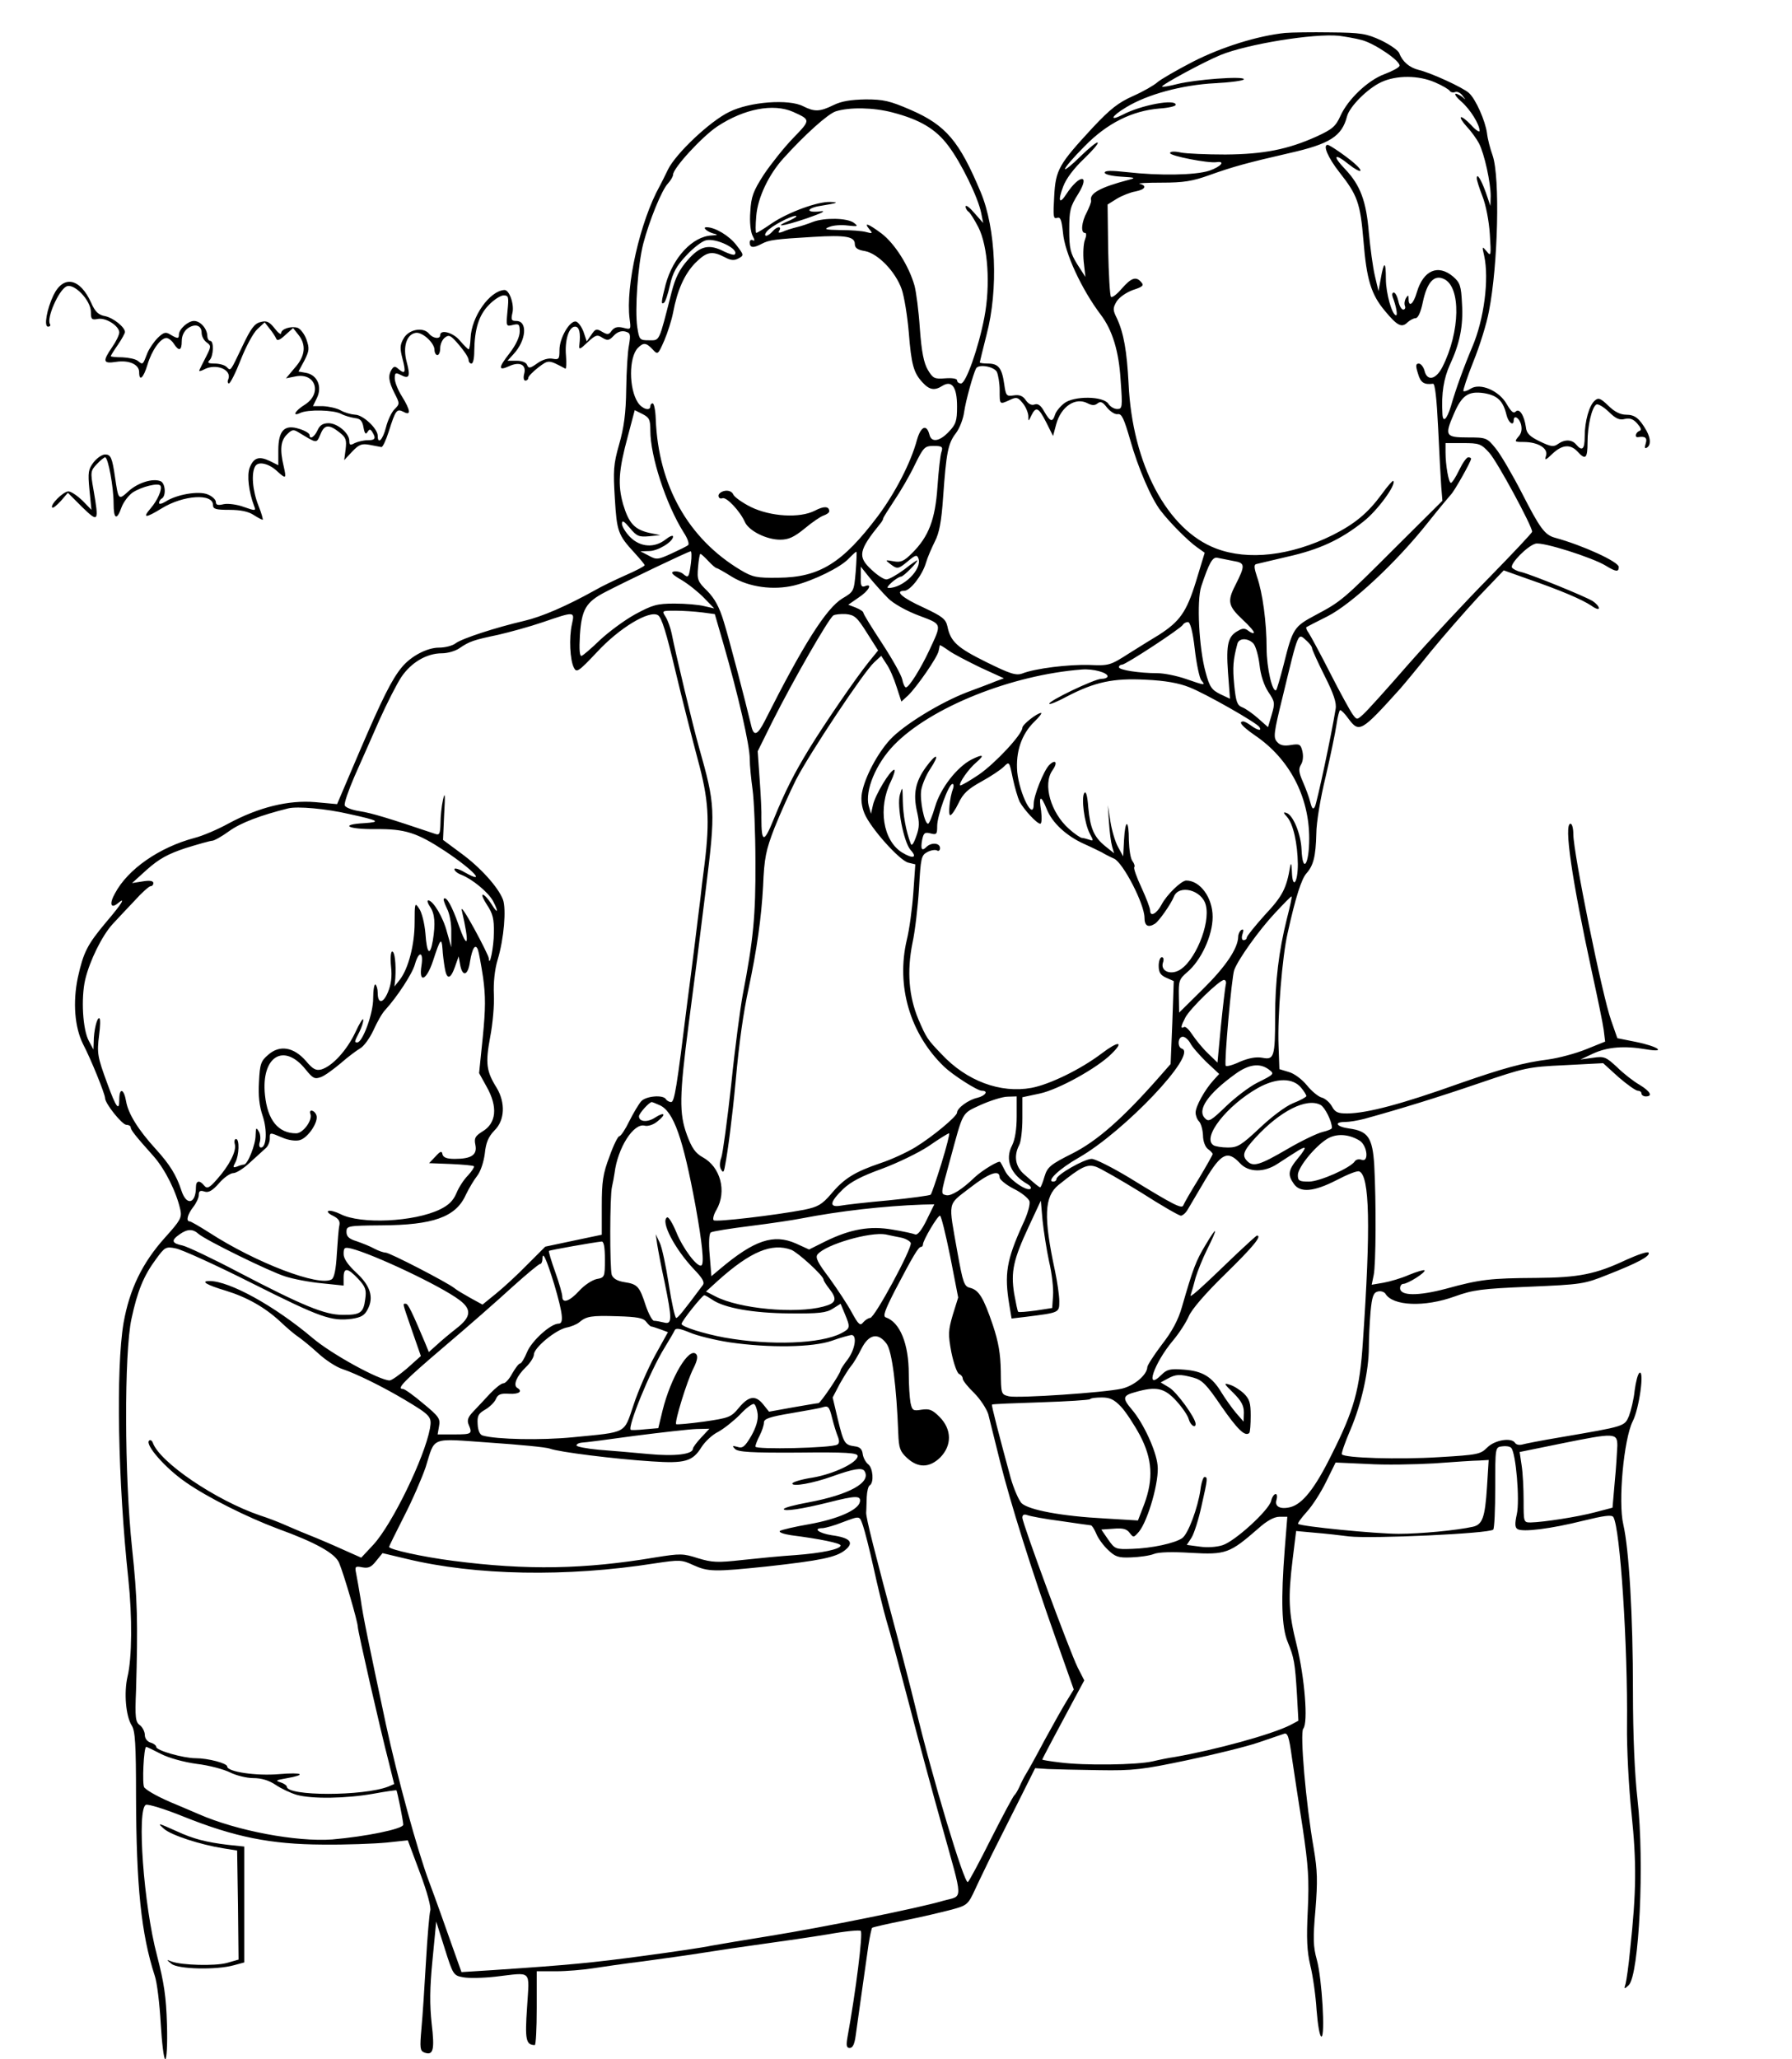 <?xml version="1.0" standalone="no"?>
<!DOCTYPE svg PUBLIC "-//W3C//DTD SVG 20010904//EN"
 "http://www.w3.org/TR/2001/REC-SVG-20010904/DTD/svg10.dtd">
<svg version="1.0" xmlns="http://www.w3.org/2000/svg"
 width="631pt" height="725pt" viewBox="0 0 631 725"
 preserveAspectRatio="xMidYMid meet">
<g transform="translate(0,725) scale(0.1,-0.1)"
fill="#000000" stroke="none">
<path d="M4525 7134 c-96 -10 -222 -49 -324 -101 -58 -30 -115 -63 -126 -73
-11 -10 -49 -32 -85 -48 -52 -23 -81 -46 -142 -111 -120 -130 -131 -148 -136
-243 -4 -69 -3 -80 10 -75 12 4 16 -6 21 -52 6 -71 65 -199 133 -289 41 -54
64 -129 70 -231 7 -95 6 -101 -12 -101 -11 0 -24 8 -31 18 -17 28 -122 29
-156 2 -14 -11 -29 -29 -32 -40 -9 -28 -17 -25 -38 11 -12 22 -22 29 -34 25
-10 -4 -21 1 -31 15 -10 15 -22 20 -42 17 -26 -4 -28 -2 -34 40 -8 56 -20 72
-57 72 -16 0 -29 2 -29 4 0 2 11 46 24 98 42 159 33 374 -21 502 -75 179 -122
235 -246 289 -74 32 -96 37 -159 37 -51 -1 -85 -6 -113 -20 -49 -24 -67 -24
-107 -4 -50 26 -188 16 -260 -20 -67 -32 -188 -146 -216 -203 -10 -21 -23 -47
-29 -58 -69 -124 -121 -353 -106 -468 5 -37 5 -38 -22 -31 -21 5 -31 2 -41
-10 -10 -15 -15 -15 -34 -4 -20 12 -24 10 -38 -11 l-16 -23 -11 33 c-7 19 -19
35 -27 37 -22 4 -58 -58 -58 -100 0 -32 -2 -35 -24 -31 -15 3 -36 -3 -54 -16
-25 -18 -31 -19 -36 -6 -3 9 -18 15 -37 15 l-32 0 21 23 c45 48 51 117 10 117
-17 0 -19 4 -14 27 8 29 -10 83 -28 82 -52 -3 -116 -94 -119 -169 -1 -22 -4
-40 -7 -40 -3 1 -16 14 -30 30 -23 29 -70 42 -70 20 0 -15 -26 -12 -40 6 -21
24 -72 14 -89 -18 -13 -22 -13 -35 -4 -70 13 -49 10 -57 -13 -38 -13 12 -17
11 -25 -1 -13 -21 -11 -41 10 -83 19 -37 19 -38 0 -57 -10 -10 -24 -39 -30
-64 -11 -43 -29 -62 -29 -29 0 25 -52 74 -80 74 -14 1 -36 7 -50 15 -14 8 -42
14 -62 15 l-36 0 14 29 c19 39 2 80 -37 88 l-28 5 21 39 c17 34 18 42 7 74 -7
19 -21 37 -31 41 -23 7 -58 -4 -58 -19 0 -7 -11 1 -23 17 -19 24 -29 28 -50
22 -21 -5 -34 -23 -63 -84 -44 -92 -41 -89 -56 -74 -7 7 -26 12 -42 12 -23 0
-27 3 -18 12 14 14 16 68 2 68 -5 0 -10 8 -10 18 -1 25 -24 52 -47 52 -21 0
-53 -29 -53 -48 0 -15 -5 -15 -30 0 -16 10 -23 9 -44 -11 -13 -13 -30 -37 -37
-54 -16 -42 -16 -42 -33 -28 -8 7 -33 12 -55 13 -23 0 -41 2 -41 4 0 2 11 20
25 40 14 20 25 41 25 45 0 17 -41 50 -70 56 -23 4 -35 15 -49 47 -39 87 -98
99 -133 26 -23 -48 -34 -110 -19 -110 7 0 10 4 7 9 -13 20 30 118 57 132 26
15 87 -48 87 -89 0 -26 3 -29 24 -25 28 6 75 -24 76 -47 0 -9 -11 -32 -25 -52
-35 -51 -32 -59 14 -52 45 7 81 -9 81 -36 0 -35 15 -21 29 25 15 51 46 95 67
95 7 0 19 -9 26 -20 18 -28 28 -25 28 9 0 19 8 35 21 45 26 18 49 11 49 -16 0
-12 8 -26 17 -33 17 -12 17 -15 -2 -52 -11 -21 -21 -42 -23 -46 -3 -5 5 -4 16
2 42 23 99 0 86 -34 -4 -8 -2 -15 2 -15 5 0 24 38 42 84 18 46 44 94 58 107
l26 24 18 -23 c10 -12 20 -28 23 -35 3 -8 13 -4 31 13 l28 25 19 -24 c28 -35
24 -75 -13 -116 l-31 -37 35 7 c70 13 93 -61 31 -100 -34 -21 -46 -43 -16 -29
27 13 117 11 144 -3 13 -7 35 -13 49 -15 19 -2 26 -10 30 -33 4 -22 8 -26 14
-16 7 11 10 11 17 0 14 -23 10 -29 -17 -29 -14 0 -34 -5 -45 -10 -16 -9 -19
-7 -19 8 0 27 -42 62 -73 62 -20 0 -31 -7 -39 -25 -11 -24 -28 -34 -28 -16 0
5 -16 15 -36 21 -52 17 -74 -5 -74 -76 l0 -52 -30 15 c-38 18 -57 12 -71 -24
-10 -27 -3 -85 16 -135 7 -17 4 -17 -36 -3 -24 9 -56 13 -71 10 -21 -5 -28 -3
-28 8 0 8 -13 20 -28 26 -32 14 -111 0 -149 -25 -13 -8 -23 -10 -23 -5 0 5 4
13 10 16 16 10 12 55 -5 61 -28 11 -80 -6 -112 -35 -36 -33 -36 -32 -48 49
-10 69 -15 80 -35 80 -10 0 -28 -12 -40 -27 -19 -25 -21 -35 -15 -98 l7 -70
-32 33 c-18 17 -40 32 -49 32 -18 0 -66 -48 -57 -57 3 -3 16 8 30 23 l25 29
50 -50 c58 -56 60 -54 40 62 -11 61 -10 66 12 89 12 13 26 24 29 24 11 0 30
-106 30 -162 0 -56 11 -62 28 -14 7 19 25 42 39 52 32 21 91 35 98 24 7 -12
-10 -51 -34 -79 -31 -36 -19 -36 38 -1 76 47 181 54 181 12 0 -14 9 -17 58
-17 39 0 67 -6 85 -18 14 -9 29 -17 32 -17 2 0 -4 23 -15 50 -21 53 -26 115
-11 139 11 18 49 9 78 -19 30 -27 32 -26 22 18 -14 59 -11 90 11 112 18 18 23
19 41 8 66 -40 63 -40 77 -8 14 36 30 37 67 8 23 -18 26 -26 22 -60 l-5 -38
28 30 c24 25 33 29 61 24 19 -4 38 -7 42 -8 5 0 16 24 26 55 24 76 28 81 52
69 27 -15 25 5 -6 55 -14 22 -25 50 -25 63 0 20 3 21 21 12 30 -16 35 -6 21
46 -14 52 -1 96 31 102 23 5 67 -35 67 -60 0 -10 5 -18 10 -18 6 0 10 11 10
24 0 13 7 30 16 37 15 12 21 9 50 -25 19 -22 34 -45 34 -53 0 -7 5 -13 10 -13
6 0 10 19 10 43 1 79 16 127 51 163 18 19 42 34 52 34 18 0 19 -5 14 -55 -5
-54 -5 -55 19 -49 21 5 24 3 24 -23 0 -19 -13 -47 -36 -77 -40 -51 -40 -63 -1
-45 37 17 61 5 53 -26 -4 -14 -2 -25 4 -25 5 0 10 4 10 9 0 6 16 22 35 37 37
28 36 28 96 -4 3 -1 4 19 2 45 -5 55 10 103 32 103 15 0 20 -22 15 -65 -2 -17
2 -16 29 10 28 26 34 28 52 16 18 -11 24 -10 40 7 12 13 26 18 40 15 19 -5 20
-10 14 -47 -5 -23 -9 -93 -10 -156 -1 -85 -8 -136 -25 -195 -20 -70 -21 -92
-15 -190 7 -116 11 -128 69 -191 20 -22 36 -41 36 -44 0 -3 -30 -19 -67 -35
-38 -17 -86 -40 -108 -53 -101 -56 -186 -93 -250 -108 -99 -23 -219 -62 -241
-79 -10 -8 -36 -15 -58 -15 -42 0 -99 -30 -131 -69 -35 -42 -69 -110 -150
-299 l-78 -183 -77 7 c-94 8 -199 -18 -305 -75 -38 -21 -92 -44 -120 -51 -124
-33 -235 -110 -280 -195 -21 -37 -15 -56 10 -35 30 25 14 -2 -40 -65 -68 -81
-81 -107 -101 -197 -18 -87 -11 -174 18 -233 28 -53 78 -177 78 -191 0 -19 60
-94 75 -94 8 0 15 -4 15 -8 0 -10 16 -30 82 -104 40 -46 79 -124 93 -187 6
-28 0 -38 -54 -98 -80 -89 -125 -182 -146 -301 -27 -161 -20 -557 17 -902 14
-132 13 -278 -3 -343 -13 -57 -6 -139 15 -172 12 -19 15 -65 15 -248 1 -318
18 -485 66 -633 8 -23 17 -98 21 -168 4 -69 11 -126 16 -126 5 0 8 53 6 122
-3 99 -10 146 -35 243 -47 176 -72 518 -39 531 8 3 67 -15 131 -41 182 -73
309 -98 490 -99 83 -1 184 3 226 7 l75 8 43 -115 c26 -69 40 -123 36 -133 -3
-10 -10 -90 -15 -178 -5 -88 -12 -195 -16 -237 -6 -68 -5 -78 10 -84 32 -12
37 9 26 102 -7 66 -7 123 3 224 l13 135 30 -95 c29 -92 31 -95 64 -101 19 -4
71 -3 115 2 131 15 119 27 111 -107 -8 -116 -4 -133 27 -134 4 0 7 58 7 130
l0 130 68 0 c37 0 94 5 127 10 33 5 114 17 180 25 66 9 161 22 210 30 50 8
144 22 210 31 66 9 170 24 230 34 61 11 113 16 116 12 8 -9 -17 -211 -47 -375
-5 -29 -3 -37 8 -37 11 0 17 14 21 43 5 38 25 177 45 319 5 32 11 59 13 61 2
2 54 14 114 26 61 12 135 30 166 38 55 15 58 18 83 72 14 31 41 85 58 121 18
36 60 119 93 185 l60 120 45 -3 c25 -1 106 -3 180 -4 121 -2 153 2 310 35 96
20 209 48 250 62 41 14 82 28 91 31 13 5 18 -10 28 -83 7 -48 24 -160 38 -248
20 -135 23 -181 18 -290 -5 -101 -3 -144 9 -195 9 -36 19 -107 22 -157 4 -51
11 -93 17 -93 14 0 2 204 -16 270 -13 46 -14 76 -5 177 8 100 7 138 -6 215
-28 159 -49 407 -37 422 18 21 5 180 -23 294 -29 116 -31 165 -14 305 l12 97
65 -6 c37 -3 91 -9 121 -13 79 -9 495 10 508 24 4 4 7 70 7 148 0 142 0 142
24 145 13 2 27 0 32 -5 17 -17 31 -186 20 -234 -7 -32 -7 -46 2 -52 18 -12
119 1 231 29 74 18 101 22 107 13 24 -39 51 -453 48 -734 -1 -77 6 -216 16
-310 18 -173 17 -276 -5 -479 -5 -55 -13 -109 -16 -120 -6 -19 -5 -20 11 -5
37 36 56 434 31 654 -10 89 -16 224 -16 379 0 271 -14 502 -34 589 -19 80 2
301 33 363 23 44 42 182 24 171 -6 -4 -13 -32 -17 -62 -3 -31 -13 -71 -20 -90
-16 -37 -13 -36 -241 -75 -66 -11 -127 -23 -137 -26 -9 -2 -19 0 -23 6 -12 20
-71 11 -98 -16 -24 -24 -34 -26 -169 -34 -143 -9 -335 -3 -343 10 -2 4 11 42
30 86 39 91 65 208 65 291 0 32 3 88 6 125 5 53 10 67 25 71 11 3 22 -1 27 -7
25 -44 138 -49 245 -10 64 23 94 27 262 34 183 8 193 9 275 42 107 42 152 66
145 78 -3 5 -38 -7 -78 -25 -108 -51 -168 -63 -318 -64 -161 -1 -197 -5 -317
-38 -98 -26 -162 -26 -162 2 0 8 5 15 11 15 16 0 81 41 75 48 -3 2 -27 -5 -54
-16 -27 -12 -68 -24 -91 -28 l-41 -7 7 34 c8 37 9 256 2 387 -6 97 -22 120
-88 129 -45 6 -56 23 -15 23 15 0 45 5 68 11 127 35 260 76 406 126 159 54
170 57 300 63 l135 7 54 -49 c30 -26 61 -48 68 -48 7 0 13 -4 13 -10 0 -5 7
-10 15 -10 26 0 16 18 -22 41 -21 12 -57 40 -79 62 -39 36 -45 39 -85 33 l-44
-6 45 21 c50 23 109 28 185 15 76 -13 44 10 -35 26 l-65 13 -22 63 c-31 86
-133 590 -133 655 0 20 -4 37 -10 37 -24 0 5 -197 75 -520 20 -91 39 -183 42
-206 l5 -41 -67 -27 c-37 -15 -97 -31 -134 -36 -87 -11 -159 -31 -311 -84
-204 -73 -325 -105 -396 -106 -33 0 -43 4 -54 25 -8 14 -24 28 -36 31 -12 3
-36 23 -52 43 -17 21 -45 42 -64 47 l-33 10 -3 84 c-4 103 13 313 32 395 28
127 49 191 66 210 25 28 33 60 35 140 0 39 15 128 33 201 17 73 34 155 38 183
4 28 10 51 13 51 4 0 17 -13 29 -30 38 -51 45 -47 182 105 15 17 63 75 107
130 45 55 121 142 169 194 l89 93 87 -31 c118 -41 187 -71 221 -93 15 -11 27
-15 27 -9 0 6 -10 17 -22 25 -28 17 -212 92 -251 102 -15 3 -30 11 -33 16 -8
13 55 77 83 84 25 7 201 -49 248 -78 36 -22 45 -22 45 -4 0 18 -126 76 -225
103 -36 10 -53 34 -116 157 -34 66 -76 138 -93 158 -30 37 -33 38 -98 38 -78
0 -82 6 -49 82 28 66 51 82 106 74 48 -8 68 -27 80 -78 7 -27 25 -39 25 -18 0
21 20 9 26 -15 4 -17 1 -32 -10 -43 -14 -17 -13 -18 19 -18 50 0 87 -22 79
-48 -6 -18 -3 -18 23 7 34 32 63 34 88 7 28 -31 35 -24 35 33 0 58 15 123 31
133 6 3 25 -8 43 -25 25 -25 39 -31 57 -26 18 4 30 0 44 -16 14 -16 16 -23 8
-26 -14 -5 -18 -24 -5 -22 25 4 33 -2 27 -22 -5 -15 -4 -19 4 -15 14 9 14 31
-1 59 -25 44 -41 57 -72 57 -20 0 -41 10 -63 32 -27 26 -35 29 -47 18 -20 -16
-36 -73 -36 -127 0 -45 -9 -53 -30 -28 -15 18 -40 19 -64 2 -15 -11 -25 -10
-64 9 -35 17 -47 28 -49 50 -6 42 -23 68 -36 55 -8 -8 -16 0 -32 27 -26 46
-92 75 -126 54 -12 -8 -23 -11 -26 -9 -2 3 13 49 35 104 22 54 47 134 55 178
32 163 39 470 13 547 -9 25 -18 60 -20 79 -6 44 -40 121 -64 142 -21 19 -134
71 -177 81 -32 8 -57 29 -68 59 -4 10 -33 30 -64 45 -52 24 -71 27 -178 28
-66 1 -138 0 -160 -2z m270 -25 c46 -12 138 -75 133 -91 -2 -6 -26 -19 -53
-29 -59 -22 -129 -89 -155 -147 -17 -37 -28 -47 -85 -73 -100 -45 -185 -62
-320 -63 -66 0 -137 3 -157 7 -23 5 -38 4 -38 -2 0 -10 133 -36 163 -32 34 5
16 -16 -25 -30 -49 -16 -176 -18 -290 -5 -55 6 -78 6 -78 -2 0 -6 25 -12 58
-14 49 -3 53 -4 27 -11 -100 -26 -140 -48 -133 -73 1 -5 -6 -23 -15 -41 -19
-35 -22 -73 -7 -73 6 0 6 -9 0 -25 -5 -13 -7 -48 -4 -77 l6 -53 -29 45 c-24
39 -28 55 -28 121 0 68 3 81 32 127 43 70 4 69 -42 -1 -25 -39 -31 -25 -11 27
10 27 38 64 72 96 30 29 53 55 49 58 -3 3 -30 -19 -60 -48 -30 -30 -55 -50
-55 -45 0 6 31 42 69 80 79 81 167 125 264 133 31 2 57 8 57 13 0 22 -123 -1
-187 -35 -49 -25 -40 -5 12 26 75 46 198 79 313 85 56 3 102 9 102 14 0 12
-172 -1 -235 -17 -27 -7 -51 -11 -53 -9 -5 5 147 87 205 111 95 39 330 77 418
68 22 -3 58 -9 80 -15z m258 -149 c26 -11 49 -25 52 -30 3 -5 12 -7 19 -4 7 3
19 -3 26 -13 12 -15 12 -16 0 -5 -8 6 -19 12 -24 12 -6 -1 3 -13 20 -28 31
-27 64 -80 64 -103 0 -6 -14 3 -30 21 -17 18 -33 30 -36 27 -3 -2 7 -18 21
-33 15 -16 34 -42 43 -59 19 -37 41 -138 41 -185 l-1 -35 -16 47 c-17 47 -32
71 -32 50 0 -6 9 -35 20 -63 12 -30 23 -87 26 -133 5 -77 4 -80 -11 -61 -16
19 -17 19 -9 -15 18 -82 0 -224 -42 -322 -28 -66 -58 -148 -75 -208 -15 -49
-29 -60 -30 -25 -4 71 5 123 26 170 35 75 48 137 43 216 -3 63 -7 74 -31 95
-53 45 -105 23 -128 -55 -12 -42 -29 -55 -29 -23 0 14 -2 14 -9 3 -5 -8 -7
-20 -4 -28 3 -7 0 -13 -6 -13 -6 0 -14 14 -17 30 -4 17 -11 30 -16 30 -6 0 -7
-7 -4 -16 12 -31 18 -64 12 -64 -14 0 -36 77 -36 128 0 64 -7 64 -18 1 l-8
-44 -13 55 c-7 30 -16 98 -21 151 -9 111 -30 167 -83 223 -47 49 -39 59 13 17
42 -33 57 -29 18 5 -29 25 -86 64 -93 64 -18 0 1 -45 41 -96 64 -81 74 -109
85 -241 11 -137 27 -190 76 -248 43 -52 59 -60 79 -40 9 8 22 15 29 15 8 0 18
21 25 56 15 71 40 98 74 82 61 -27 58 -186 -5 -310 -23 -45 -54 -51 -63 -13
-4 14 -13 25 -20 25 -11 0 -12 -7 -3 -35 9 -32 21 -40 53 -36 7 1 13 -52 18
-156 4 -87 9 -180 11 -207 l4 -49 -162 -161 c-189 -189 -194 -193 -284 -241
-77 -41 -81 -47 -113 -175 -12 -47 -24 -87 -26 -89 -13 -13 -34 78 -34 146 0
92 -14 196 -34 253 -10 30 -11 42 -3 44 7 2 56 13 110 26 112 25 188 60 268
124 49 38 117 131 105 143 -2 2 -20 -18 -40 -46 -50 -68 -95 -105 -174 -145
-148 -73 -297 -90 -410 -47 -172 65 -295 297 -308 580 -6 115 -17 178 -41 230
-15 30 -15 36 -1 60 10 15 33 31 57 40 34 11 40 16 30 27 -18 22 -35 17 -69
-22 -17 -20 -34 -33 -38 -29 -4 4 -8 78 -10 166 l-2 159 32 20 c18 11 48 23
66 26 35 7 42 20 15 27 -10 2 25 4 77 4 78 0 109 5 170 27 81 29 132 43 280
77 142 32 185 59 203 129 9 35 73 99 121 121 54 25 132 24 189 -1z m-2260
-104 c62 -28 62 -28 0 -92 -32 -33 -78 -91 -103 -128 -38 -59 -45 -78 -48
-131 -3 -37 1 -71 8 -85 8 -15 8 -20 1 -16 -6 4 -11 0 -11 -8 0 -19 13 -20 43
-4 25 13 44 16 181 24 114 7 146 1 146 -25 0 -14 10 -21 36 -25 46 -9 107 -72
129 -134 9 -26 20 -94 25 -152 9 -114 17 -143 49 -177 24 -26 42 -29 70 -11
33 20 51 -5 51 -73 0 -51 -4 -63 -29 -89 -32 -34 -61 -39 -68 -11 -10 39 -30
31 -44 -17 -22 -82 -77 -187 -137 -268 -125 -166 -206 -217 -352 -218 -76 -1
-90 2 -132 27 -184 110 -290 297 -299 532 -1 30 -6 55 -11 55 -4 0 -8 -4 -8
-10 0 -19 -29 -10 -44 13 -32 49 -32 159 0 192 20 20 29 19 52 -5 18 -20 19
-19 41 31 12 28 26 72 31 98 15 80 40 135 77 174 41 41 59 45 104 22 22 -12
34 -13 49 -5 20 11 20 12 -7 47 -25 33 -75 63 -105 63 -17 0 3 -17 27 -23 14
-3 12 -5 -9 -6 -67 -3 -136 -77 -162 -172 -16 -63 -17 -72 -6 -65 5 3 14 31
21 62 10 44 23 68 58 105 24 26 55 50 69 53 36 9 119 -32 101 -50 -3 -3 -19 2
-36 10 -54 28 -85 21 -129 -29 -30 -34 -44 -63 -57 -113 -46 -180 -41 -170
-80 -170 -33 0 -34 2 -41 46 -9 62 2 219 21 294 22 83 65 189 87 212 10 11 18
25 18 31 0 23 102 134 156 170 94 62 197 82 267 51z m350 -2 c96 -25 152 -58
196 -117 45 -59 105 -182 116 -237 l7 -35 -31 35 c-16 19 -30 30 -31 23 0 -6
5 -15 10 -18 6 -4 21 -28 35 -55 34 -67 43 -204 21 -318 -21 -109 -65 -232
-82 -232 -8 0 -14 5 -14 11 0 6 -17 9 -42 7 -38 -3 -43 0 -61 30 -14 24 -22
63 -28 145 -4 62 -13 130 -19 152 -20 70 -70 148 -116 183 -47 35 -64 41 -43
15 13 -15 11 -16 -11 -10 -14 4 -54 7 -90 7 -54 1 -61 3 -40 11 14 6 43 8 65
5 37 -4 38 -3 21 10 -24 17 -103 18 -143 3 -15 -6 -41 -15 -58 -19 -16 -4 -39
-11 -49 -16 -14 -5 -17 -4 -12 4 10 17 -9 15 -24 -3 -7 -8 -17 -15 -22 -15 -6
0 -5 7 3 16 15 18 83 54 101 54 7 -1 -2 -7 -21 -16 -62 -26 -27 -22 59 7 55
19 72 28 48 25 -21 -3 -38 -1 -38 4 0 5 17 12 38 15 62 10 68 13 36 14 -44 2
-148 -36 -206 -75 -27 -19 -52 -34 -55 -34 -3 0 -3 27 0 60 5 64 44 146 96
203 74 82 156 156 184 165 48 15 132 14 200 -4z m367 -913 c5 -11 10 -40 10
-65 0 -51 -1 -51 36 -34 23 11 28 10 45 -11 11 -13 19 -33 20 -45 0 -21 0 -21
11 2 16 32 25 28 52 -25 l24 -48 11 41 c17 63 68 97 111 74 16 -8 25 -8 35 0
10 8 18 5 33 -15 12 -14 28 -25 38 -23 14 2 22 -16 44 -92 27 -96 74 -206 107
-248 31 -41 97 -107 127 -128 l28 -20 -31 -102 c-33 -107 -57 -140 -130 -187
-20 -12 -67 -41 -105 -65 -67 -43 -71 -44 -141 -41 -72 2 -189 -12 -235 -30
-22 -8 -42 -2 -127 40 -103 51 -126 72 -137 126 -6 26 -18 35 -86 67 -73 33
-101 58 -66 58 21 0 63 54 76 97 6 21 21 55 32 77 15 29 23 68 29 157 11 155
17 188 45 224 13 17 26 51 29 75 6 41 32 134 42 153 9 16 62 7 73 -12z m-1220
-207 c0 -91 55 -259 117 -358 14 -21 21 -41 16 -45 -4 -4 -31 -17 -59 -30 -48
-22 -53 -22 -80 -7 l-29 15 31 1 c31 0 84 33 84 51 0 6 -12 1 -26 -10 -39 -31
-89 -28 -125 8 -16 16 -29 38 -29 47 0 14 7 10 28 -15 24 -29 32 -32 67 -29
l40 4 -39 8 c-52 12 -72 34 -92 101 -19 68 -16 119 17 240 l24 91 28 -14 c23
-12 27 -19 27 -58z m2954 -78 c27 -29 151 -258 151 -278 0 -4 -68 -76 -150
-160 -83 -84 -212 -223 -287 -308 -74 -85 -145 -164 -158 -175 -22 -20 -22
-20 -37 0 -8 11 -44 76 -79 145 -35 69 -70 133 -76 142 -7 9 -10 18 -8 20 3 2
36 19 74 38 85 43 242 189 353 329 42 53 80 98 83 101 11 11 70 115 70 125 0
3 -5 5 -10 5 -6 0 -20 -20 -32 -45 -12 -25 -25 -45 -29 -45 -8 0 -19 62 -19
108 l0 32 61 0 c57 0 64 -2 93 -34z m-1929 3 c-4 -11 -10 -66 -14 -123 -8
-116 -31 -175 -89 -233 -29 -29 -40 -34 -66 -29 -29 5 -30 5 -12 -9 26 -20 29
-19 64 10 25 21 31 23 36 9 14 -38 -54 -105 -106 -104 -14 0 31 39 45 40 8 0
57 49 57 57 0 2 -21 -12 -46 -32 -26 -19 -54 -35 -63 -35 -9 0 -32 15 -52 34
-50 46 -46 68 31 163 6 7 10 15 10 18 0 3 18 31 39 63 21 31 54 87 72 125 31
63 35 67 67 67 29 0 33 -3 27 -21z m-882 -391 c-7 -52 -9 -54 -27 -39 -8 7
-23 11 -33 9 -13 -3 -6 -11 27 -30 25 -15 61 -44 80 -64 l35 -36 -35 8 c-19 5
-66 9 -105 9 -62 0 -78 -5 -139 -38 -38 -21 -93 -62 -123 -90 -30 -29 -59 -54
-65 -56 -7 -2 -9 21 -6 73 6 90 21 116 88 151 67 35 294 144 302 144 3 1 4
-18 1 -41z m580 -32 c-6 -67 -6 -69 -47 -93 -57 -35 -138 -163 -273 -431 -26
-51 -39 -56 -48 -16 -21 88 -78 306 -96 364 -16 53 -32 82 -58 109 -34 33 -37
40 -33 84 2 26 6 47 8 47 3 0 15 -11 28 -25 13 -14 26 -25 29 -25 3 0 28 -14
55 -31 59 -36 145 -48 219 -30 68 17 164 64 192 95 14 14 25 25 27 23 1 -1 0
-33 -3 -71z m1330 39 c42 -7 43 -14 6 -87 -28 -55 -24 -72 26 -119 25 -23 43
-44 40 -47 -2 -3 -11 1 -19 7 -11 9 -20 10 -35 1 -37 -19 -44 -47 -37 -147 l7
-93 -34 16 c-30 15 -38 25 -52 78 -23 83 -32 251 -15 302 28 84 40 105 58 100
9 -2 34 -7 55 -11z m-1215 -132 c18 -18 64 -44 107 -60 84 -32 82 -26 37 -123
-30 -64 -71 -130 -82 -130 -4 0 -10 12 -13 28 -3 15 -35 72 -71 127 -36 55
-66 103 -66 108 0 4 -12 12 -27 18 l-26 10 36 25 c37 24 51 52 22 40 -12 -4
-15 3 -14 32 l0 37 32 -40 c18 -22 47 -54 65 -72z m-656 -49 l45 -6 31 -107
c52 -180 92 -355 92 -402 0 -24 5 -73 10 -109 5 -36 10 -150 10 -255 1 -187
-7 -273 -45 -469 -8 -44 -27 -184 -40 -312 -14 -128 -30 -245 -35 -259 -6 -16
-7 -33 -1 -42 7 -13 10 -11 14 13 10 50 26 175 37 294 13 145 28 247 46 330
29 136 45 249 51 360 4 100 10 127 40 205 20 50 54 126 76 170 48 93 238 379
275 413 l25 23 18 -28 c11 -15 27 -52 36 -81 l17 -52 24 22 c30 29 103 134
107 156 2 10 4 18 4 20 1 2 14 -6 31 -18 16 -12 67 -38 112 -60 l83 -38 -30
-11 c-16 -7 -60 -23 -97 -37 -95 -36 -226 -116 -274 -168 -44 -48 -89 -132
-99 -188 -4 -22 -1 -48 9 -72 21 -51 123 -165 154 -173 l25 -6 -7 -100 c-4
-56 -14 -130 -23 -166 -38 -162 11 -330 131 -446 30 -29 117 -85 133 -85 25 0
13 -18 -16 -25 -31 -7 -71 -36 -71 -52 0 -13 -85 -84 -147 -122 -28 -17 -83
-43 -123 -56 -91 -31 -128 -54 -174 -109 -32 -37 -46 -45 -94 -55 -106 -20
-312 -44 -319 -37 -4 4 0 21 10 37 37 65 14 151 -49 185 -25 14 -38 32 -55 78
-28 76 -27 136 6 391 29 223 28 212 60 472 35 282 34 298 -24 503 -21 74 -83
333 -96 400 -4 19 -13 45 -21 58 -14 22 -14 22 34 22 27 0 70 -3 94 -6z m-458
-41 c-11 -48 -7 -128 7 -154 9 -18 16 -14 80 54 80 87 186 150 216 131 13 -8
30 -64 61 -195 24 -101 60 -242 79 -313 38 -140 43 -212 24 -367 -6 -46 -13
-102 -15 -124 -3 -22 -12 -98 -21 -170 -9 -71 -20 -159 -25 -195 -37 -300 -45
-350 -57 -350 -6 0 -15 5 -18 10 -10 17 -71 11 -87 -7 -9 -10 -28 -42 -42 -70
-14 -29 -30 -53 -35 -53 -5 0 -21 -32 -35 -72 -23 -60 -27 -89 -27 -173 l0
-102 -100 -21 -99 -21 -63 -63 c-34 -35 -84 -81 -110 -102 l-48 -39 -42 23
c-23 13 -49 28 -57 35 -25 20 -228 125 -242 125 -7 0 -25 6 -40 14 -14 8 -42
19 -62 26 -27 8 -36 17 -36 33 0 21 4 22 123 23 182 1 262 29 297 107 11 23
29 53 40 67 12 15 23 48 27 78 4 40 13 60 34 82 37 36 39 98 8 150 -37 59 -40
87 -23 179 9 46 15 114 13 150 -2 40 3 88 13 121 23 76 31 180 19 213 -17 44
-80 114 -149 164 l-62 46 4 91 c4 68 3 81 -4 51 -5 -22 -9 -60 -9 -84 -1 -37
-4 -42 -18 -37 -166 56 -226 74 -266 80 -27 4 -50 13 -53 20 -3 8 13 53 34
102 22 49 61 138 87 197 27 60 62 129 78 153 34 51 89 84 143 84 20 0 48 8 62
18 35 24 50 29 136 47 39 9 109 28 156 44 114 39 114 39 104 -6z m1038 -30
l40 -63 -34 -42 c-45 -56 -154 -215 -208 -303 -53 -87 -84 -147 -126 -250 -34
-84 -43 -83 -43 5 1 19 -2 80 -6 135 l-7 100 52 105 c74 147 196 359 214 373
6 4 26 6 45 5 30 -3 39 -11 73 -65z m1155 -58 c6 -53 17 -103 23 -110 16 -19
14 -19 -55 5 -32 11 -77 20 -100 20 -62 0 -135 11 -135 21 0 5 5 9 11 9 13 0
205 126 214 140 3 6 12 10 18 10 8 0 17 -33 24 -95z m395 28 c10 -9 18 -20 18
-25 0 -5 20 -49 44 -97 32 -63 43 -96 39 -117 -15 -93 -66 -331 -73 -344 -6
-11 -10 -8 -16 15 -4 17 -16 49 -26 72 -15 34 -16 46 -7 61 7 11 9 30 5 47 -6
25 -10 27 -41 22 -24 -4 -38 -1 -48 11 -14 15 -12 31 19 157 58 239 53 228 86
198z m-189 -8 c8 -8 18 -42 22 -75 4 -38 16 -73 31 -96 23 -34 24 -39 12 -80
l-13 -44 -35 31 c-19 17 -45 35 -56 39 -18 7 -22 20 -28 78 -6 63 -4 89 11
145 5 21 36 22 56 2z m-513 -116 c0 -5 -10 -9 -22 -9 -24 0 -191 -80 -183 -88
2 -3 31 9 62 26 98 51 163 65 277 59 69 -3 118 -12 155 -27 58 -23 237 -125
246 -140 9 -15 -7 -11 -29 5 -11 8 -23 15 -28 15 -19 0 -5 -17 41 -49 121 -82
191 -215 191 -363 0 -92 -23 -126 -27 -39 -2 55 -30 122 -53 129 -12 4 -12 1
2 -14 22 -25 37 -94 38 -166 0 -67 -19 -91 -21 -26 -1 26 -3 33 -6 18 -13 -78
-27 -105 -89 -171 -35 -39 -64 -75 -64 -80 0 -5 -5 -9 -11 -9 -6 0 -8 9 -4 21
5 15 4 19 -4 15 -6 -4 -11 -15 -11 -24 -1 -41 -44 -105 -123 -183 l-85 -84 -1
58 c-1 53 1 60 29 84 49 41 90 129 90 195 0 68 -44 128 -93 128 -17 0 -69 -50
-87 -85 -17 -32 -40 -44 -40 -21 0 9 -14 45 -31 82 -17 36 -28 68 -25 71 3 3
0 13 -6 21 -7 8 -12 41 -13 73 0 76 -13 77 -17 2 l-3 -58 -18 33 c-10 18 -22
58 -27 90 l-9 57 4 -60 c2 -33 7 -71 11 -85 l7 -24 -30 24 c-41 33 -54 63 -61
138 -3 41 -8 59 -14 50 -11 -17 0 -105 19 -142 14 -26 14 -28 -2 -22 -9 3 -21
6 -25 6 -5 0 -26 14 -46 32 -64 57 -93 157 -58 206 20 28 11 41 -12 18 -19
-20 -54 -107 -54 -136 0 -64 -50 34 -58 112 -6 71 15 133 60 177 18 17 28 31
24 31 -14 0 -66 -41 -66 -52 0 -23 -95 -125 -153 -165 -34 -23 -64 -40 -66
-38 -6 7 30 59 58 82 30 26 22 29 -18 9 -52 -27 -109 -101 -128 -165 -10 -34
-21 -61 -25 -61 -13 0 -30 84 -24 119 3 18 17 52 31 73 36 54 24 60 -14 8 -38
-52 -46 -95 -32 -157 9 -39 9 -56 -3 -88 -9 -26 -16 -35 -19 -25 -17 44 -27
101 -28 150 -1 51 -1 53 -10 23 -12 -40 13 -167 37 -195 26 -28 9 -33 -30 -9
-67 42 -85 157 -39 250 11 23 16 41 12 41 -14 0 -67 -88 -75 -124 l-7 -31 -8
28 c-14 53 25 148 89 214 129 133 414 247 662 266 40 3 90 -11 90 -24z m-310
-441 c16 -29 61 -78 73 -78 5 0 6 19 3 45 -9 55 -1 58 20 6 19 -48 69 -94 131
-122 27 -12 55 -26 63 -30 8 -5 27 -15 43 -22 32 -15 107 -160 107 -208 0 -29
13 -36 37 -21 14 9 56 69 66 94 17 46 100 25 113 -29 17 -66 -40 -202 -96
-230 -32 -16 -64 0 -55 28 4 11 2 19 -4 19 -6 0 -11 -14 -11 -30 0 -23 6 -33
26 -42 l27 -12 -5 -146 -6 -146 -43 -49 c-127 -144 -216 -222 -303 -266 -78
-39 -88 -48 -98 -81 -6 -21 -13 -38 -15 -38 -4 0 -14 8 -57 46 -31 27 -37 65
-17 103 6 11 11 53 11 94 l0 74 61 13 c66 14 203 90 253 140 46 45 24 46 -35
1 -74 -56 -183 -109 -247 -121 -109 -20 -228 24 -316 118 -51 53 -54 58 -82
123 -34 81 -41 170 -21 269 9 41 19 127 23 192 6 107 8 117 29 128 13 7 28 9
34 6 6 -4 11 0 11 8 0 19 -31 21 -48 4 -16 -16 -21 -8 -15 25 5 24 9 28 29 23
22 -6 24 -3 24 26 0 36 40 148 54 148 4 0 5 -7 2 -16 -12 -31 -18 -94 -10 -94
5 0 18 19 29 42 16 34 33 50 80 76 33 18 69 42 80 53 19 19 19 18 31 -40 7
-33 18 -70 24 -83z m-2360 -44 c105 -23 113 -28 53 -32 -90 -5 -59 -22 40 -21
103 1 145 -12 245 -78 99 -66 148 -119 68 -74 -20 12 -36 16 -36 11 0 -6 11
-15 25 -20 38 -15 94 -61 111 -92 21 -40 17 -48 -6 -10 -11 17 -24 32 -30 32
-5 0 2 -16 15 -36 20 -30 25 -49 24 -98 0 -51 -16 -127 -18 -89 -1 7 -24 54
-52 105 -28 51 -47 80 -43 63 28 -120 22 -146 -12 -49 -22 63 -42 99 -51 90
-3 -2 3 -18 11 -35 9 -17 16 -53 15 -83 l0 -53 -15 53 c-13 52 -49 112 -66
112 -5 0 -2 -10 6 -22 17 -24 20 -59 10 -120 -10 -57 -21 -46 -26 26 -3 35
-13 75 -22 87 -15 23 -16 21 -16 -49 0 -78 -22 -162 -52 -201 l-19 -24 3 29
c3 51 -2 94 -11 94 -5 0 -7 -23 -4 -53 4 -36 0 -64 -11 -90 -17 -41 -36 -42
-36 -2 0 13 -4 26 -8 29 -4 2 -8 -19 -8 -48 1 -52 -37 -156 -56 -156 -11 0
-10 3 7 36 8 16 15 36 14 44 0 8 -13 -12 -28 -45 -30 -63 -80 -118 -119 -130
-19 -5 -30 0 -55 30 -43 49 -92 57 -132 22 -26 -22 -30 -32 -33 -95 -3 -49 1
-86 13 -121 17 -51 13 -111 -6 -111 -6 0 -8 9 -4 20 3 11 2 28 -4 37 -9 15
-10 13 -11 -14 0 -33 -28 -103 -41 -103 -4 0 -15 -3 -24 -7 -15 -5 -16 -3 -6
15 13 25 15 82 2 82 -5 0 -7 -8 -4 -19 6 -24 -20 -75 -63 -123 -27 -31 -35
-34 -45 -22 -16 20 -29 18 -29 -5 0 -59 -33 -68 -51 -13 -18 55 -41 92 -90
146 -63 69 -98 126 -105 169 -8 45 -24 49 -24 5 0 -42 -11 -28 -42 57 -35 95
-37 107 -29 171 4 30 5 57 1 59 -8 5 -20 -43 -20 -84 l-1 -26 -16 30 c-22 40
-28 151 -13 216 16 67 59 154 96 195 16 17 50 54 77 82 26 29 52 52 57 52 6 0
10 5 10 11 0 8 -13 10 -37 6 l-38 -6 53 48 c42 37 72 54 135 75 45 14 88 26
94 26 7 0 34 15 60 34 40 29 111 56 208 80 32 8 134 -1 215 -20z m3301 -370
c-28 -112 -41 -219 -41 -342 0 -144 -4 -154 -45 -146 -22 4 -48 -1 -79 -14
-25 -12 -48 -18 -50 -14 -6 10 21 313 30 337 14 38 87 140 143 200 31 33 57
60 59 59 2 -1 -6 -37 -17 -80z m-2965 -171 c7 -43 20 -42 36 3 l13 37 5 -28
c8 -46 28 -41 35 10 8 47 19 65 28 41 3 -8 11 -51 18 -97 9 -66 9 -109 -1
-210 l-13 -127 26 -47 c41 -72 35 -130 -15 -159 -25 -16 -29 -23 -24 -47 7
-35 -14 -49 -73 -49 -28 0 -40 5 -43 16 -2 13 -7 12 -25 -8 l-22 -23 77 -3
c42 -2 78 -5 81 -8 2 -2 -7 -17 -21 -32 -15 -15 -33 -43 -41 -63 -11 -26 -27
-42 -58 -57 -91 -44 -280 -53 -351 -16 -16 8 -35 13 -41 11 -7 -2 0 -10 15
-17 20 -10 26 -19 23 -34 -3 -12 -6 -57 -9 -101 -3 -54 -9 -83 -18 -89 -44
-27 -267 58 -432 165 -33 21 -64 39 -68 39 -14 0 -8 24 12 50 11 14 20 33 20
43 0 14 5 17 20 12 14 -5 28 3 51 29 17 20 40 36 51 36 10 0 37 17 59 38 22
20 47 43 55 50 8 7 14 22 14 33 0 23 -1 23 44 4 20 -9 47 -13 61 -9 29 7 68
65 59 88 -7 19 -28 22 -21 4 8 -22 -26 -68 -50 -68 -63 0 -101 46 -110 135
-14 135 66 186 143 90 26 -32 32 -35 54 -27 14 5 45 28 70 49 25 22 56 45 68
52 13 7 34 36 47 64 13 29 31 61 42 72 41 45 95 127 104 160 14 49 31 45 23
-5 -10 -64 18 -52 41 18 25 77 30 83 33 42 1 -19 5 -50 8 -67z m2750 -60 c-2
-10 -10 -76 -17 -146 l-12 -128 -34 33 c-19 18 -43 48 -55 66 -11 17 -24 30
-29 26 -13 -7 -11 3 5 34 17 32 120 132 136 132 6 0 9 -8 6 -17z m-125 -205
c6 -13 32 -42 56 -66 l46 -43 -20 -22 c-31 -34 -63 -92 -63 -114 0 -10 5 -24
12 -31 7 -7 13 -29 14 -49 0 -21 8 -41 17 -48 10 -7 17 -15 17 -18 0 -3 -22
-42 -49 -87 -28 -45 -52 -87 -54 -93 -5 -14 -30 -2 -191 97 -60 36 -119 66
-132 66 -26 0 -124 -56 -124 -71 0 -5 -5 -9 -11 -9 -27 0 22 46 89 84 161 92
420 365 364 384 -17 5 -15 42 3 42 8 0 19 -10 26 -22z m275 -92 c23 -17 23
-17 -41 -49 -27 -14 -76 -51 -108 -82 -53 -51 -61 -56 -74 -42 -29 29 10 86
107 156 47 34 85 39 116 17z m116 -66 c10 -12 18 -25 18 -29 0 -3 -21 -15 -47
-25 -27 -11 -77 -49 -118 -88 -64 -60 -77 -68 -111 -68 -22 0 -45 4 -51 8 -42
27 47 140 157 202 65 36 123 36 152 0z m-1002 -100 c0 -46 -6 -82 -16 -102
-27 -51 -5 -104 56 -138 8 -5 12 -11 9 -15 -12 -11 -74 31 -89 61 -8 16 -16
31 -18 33 -4 7 -63 -29 -89 -53 -44 -43 -83 -67 -100 -64 -21 5 -22 -1 12 123
48 176 40 163 108 195 34 15 77 29 95 29 l32 1 0 -70z m-1257 39 c49 -22 82
-116 126 -354 24 -133 31 -204 21 -210 -14 -9 -66 60 -89 118 -13 31 -27 54
-32 51 -24 -14 27 -111 94 -182 30 -31 39 -46 32 -56 -70 -94 -88 -116 -94
-116 -4 0 -16 53 -26 118 -10 64 -24 131 -32 147 l-14 30 5 -35 c3 -19 14 -79
26 -133 27 -132 27 -151 -2 -143 -13 3 -28 6 -35 6 -6 0 -19 24 -29 53 -22 68
-29 76 -75 83 -26 4 -40 13 -45 26 -7 25 -7 278 1 310 3 13 7 34 9 48 11 89
67 177 106 167 11 -3 31 3 45 15 33 26 25 35 -9 13 -26 -17 -56 -15 -56 5 0
10 36 50 45 50 2 0 15 -5 28 -11z m2327 1 c15 -8 40 -57 40 -81 0 -4 -15 -10
-32 -14 -18 -4 -75 -31 -126 -61 -96 -56 -119 -63 -140 -42 -20 20 -14 36 30
84 86 93 179 140 228 114z m-1335 -206 c-18 -58 -35 -108 -38 -110 -3 -3 -69
-12 -148 -20 -79 -7 -156 -16 -171 -19 -39 -6 -36 13 10 58 27 26 65 46 137
72 54 20 129 56 165 80 36 25 68 45 72 45 3 0 -9 -48 -27 -106z m1473 80 c27
-18 33 -78 6 -67 -9 3 -19 1 -23 -5 -14 -23 -124 -72 -162 -72 -34 0 -39 3
-39 23 0 27 60 101 104 128 32 19 75 17 114 -7z m-217 -61 c-35 -42 -38 -59
-15 -91 22 -32 70 -28 150 13 38 20 73 34 80 31 37 -14 41 -195 13 -600 -11
-169 -31 -240 -110 -397 -59 -120 -103 -174 -145 -185 -36 -9 -57 2 -49 26 3
11 2 20 -3 20 -6 0 -13 -11 -16 -24 -8 -33 -127 -142 -171 -156 -22 -7 -55 -9
-81 -5 l-45 6 17 26 c9 15 25 65 35 112 22 97 22 101 10 101 -4 0 -11 -20 -14
-45 -9 -63 -43 -155 -64 -170 -25 -18 -108 -36 -177 -38 -58 -2 -60 -1 -84 33
l-24 35 43 3 c33 3 47 -1 57 -15 13 -17 14 -17 33 5 32 40 72 180 65 234 -5
51 -50 148 -90 195 -35 41 -33 50 12 62 73 21 102 15 144 -31 21 -23 41 -52
44 -65 6 -21 24 -33 24 -16 0 21 -67 113 -93 128 l-30 18 24 13 c29 16 43 17
91 4 32 -9 47 -25 98 -100 57 -82 84 -109 99 -95 3 3 5 31 5 61 0 45 -4 58
-24 78 -14 13 -36 27 -50 31 -22 7 -21 4 13 -29 28 -28 37 -45 37 -69 l-1 -32
-27 31 c-15 18 -37 49 -50 70 -34 57 -67 77 -133 82 -48 4 -60 1 -79 -18 -61
-61 -27 40 40 120 22 26 47 65 56 86 10 24 59 81 130 150 97 95 129 134 110
134 -2 0 -33 -28 -69 -62 -139 -134 -171 -162 -164 -146 3 9 11 36 17 60 7 23
25 68 41 100 39 78 36 86 -6 15 -34 -56 -44 -83 -83 -218 -13 -46 -35 -87 -71
-133 -28 -37 -51 -73 -51 -79 -1 -28 -47 -66 -90 -76 -62 -14 -363 -34 -397
-27 -28 7 -28 7 -29 89 -1 61 -8 102 -28 162 -33 97 -49 123 -80 131 -21 5
-25 16 -45 127 -32 181 -36 163 43 224 68 53 106 67 106 38 0 -8 22 -26 49
-40 27 -13 52 -33 56 -44 3 -11 -6 -45 -24 -82 -57 -126 -65 -174 -47 -283 l8
-48 51 6 c118 15 117 14 117 55 0 20 -7 68 -15 106 -41 191 -38 262 12 303 81
65 101 75 133 64 16 -6 88 -47 159 -91 70 -45 133 -81 139 -81 6 0 18 10 25
23 7 12 35 59 62 105 55 92 78 103 121 57 30 -33 85 -34 133 -2 74 48 86 56
94 56 5 1 -5 -16 -22 -36z m-877 -364 c10 -42 16 -96 14 -120 l-3 -44 -58 -9
c-32 -4 -60 -7 -62 -4 -2 2 -8 31 -14 64 -12 77 -3 119 52 237 l42 90 6 -69
c4 -38 14 -103 23 -145z m-431 146 c-17 -35 -32 -54 -40 -51 -7 3 -43 11 -80
17 -79 14 -148 2 -236 -41 l-58 -29 -46 21 c-79 35 -147 12 -267 -89 l-31 -26
-6 74 c-4 44 -2 77 4 80 5 4 69 14 141 23 72 9 151 21 176 26 140 27 292 44
427 49 l43 1 -27 -55z m83 -129 l28 -144 -19 -61 c-16 -55 -17 -68 -5 -132 8
-39 20 -73 27 -76 7 -3 13 -10 13 -17 0 -6 18 -29 40 -50 22 -22 44 -56 50
-75 5 -20 23 -92 40 -161 38 -152 111 -384 197 -627 l64 -181 -24 -39 c-13
-21 -48 -83 -78 -138 -29 -55 -59 -109 -66 -120 -7 -11 -17 -31 -23 -45 -6
-13 -14 -27 -18 -30 -4 -3 -41 -72 -82 -153 -41 -82 -78 -151 -82 -153 -12 -8
-125 365 -186 621 -16 66 -44 173 -61 238 -82 306 -112 424 -111 442 1 11 1
36 2 55 1 19 5 38 11 41 15 10 11 61 -6 74 -8 6 -17 22 -19 35 -2 18 -10 26
-28 28 -36 5 -39 10 -60 96 l-18 76 25 48 c15 26 32 54 40 63 8 9 24 36 36 60
26 52 59 59 89 18 19 -25 35 -152 41 -315 2 -52 6 -64 31 -87 39 -36 79 -35
117 2 41 42 41 98 -2 142 -26 26 -36 30 -64 26 -30 -5 -33 -3 -39 25 -3 17 -6
62 -6 101 0 106 -31 182 -81 199 -11 4 -3 25 32 94 65 124 83 154 92 154 4 0
7 4 7 9 0 14 51 101 60 101 4 0 20 -65 36 -144z m-2647 80 c25 -22 251 -133
306 -150 28 -9 85 -20 128 -24 l77 -8 0 28 c0 37 14 35 51 -4 26 -28 30 -39
25 -72 -6 -48 -17 -56 -81 -55 -61 0 -139 32 -365 150 -91 48 -180 90 -197 94
-39 8 -41 18 -11 39 28 20 47 20 67 2z m2473 -13 c16 -3 32 -12 35 -19 6 -17
-127 -264 -143 -264 -6 0 -17 -7 -24 -15 -11 -14 -17 -9 -41 35 -15 28 -51 82
-79 121 -41 54 -50 72 -41 83 29 35 185 80 240 70 13 -3 37 -8 53 -11z m-1042
-77 c0 -62 -1 -64 -29 -69 -17 -4 -44 -22 -62 -42 -34 -37 -59 -45 -59 -20 0
9 -11 48 -25 87 -14 39 -24 73 -22 74 3 3 156 30 185 33 8 1 12 -18 12 -63z
m-1240 -85 c241 -121 277 -133 349 -124 33 5 45 12 56 34 22 42 9 83 -41 129
-29 27 -44 49 -44 65 0 23 3 25 28 19 78 -20 314 -131 380 -181 44 -33 41 -60
-11 -100 -23 -18 -54 -44 -69 -58 l-28 -25 -13 32 c-46 109 -60 138 -68 138
-12 0 -13 7 22 -95 l31 -89 -48 -43 c-27 -23 -55 -43 -62 -43 -35 0 -204 92
-272 150 -134 113 -292 200 -362 200 -34 0 -10 -14 57 -34 75 -23 138 -59 191
-108 22 -21 51 -46 65 -55 13 -9 45 -35 70 -58 25 -23 63 -48 85 -55 48 -16
140 -61 219 -108 92 -55 96 -60 89 -101 -19 -103 -133 -337 -199 -409 l-43
-46 -63 28 c-35 16 -91 40 -124 53 -33 13 -73 31 -90 38 -16 7 -52 21 -80 30
-155 53 -353 187 -377 256 -3 8 -9 11 -13 7 -15 -14 57 -97 130 -147 76 -53
216 -123 323 -163 135 -49 202 -87 216 -120 17 -40 66 -208 66 -226 0 -14 78
-357 110 -480 l18 -73 -21 -9 c-88 -34 -357 -34 -357 0 0 4 -10 11 -22 15 -20
6 -16 8 19 14 75 13 60 22 -24 15 -80 -7 -183 8 -183 27 0 11 -67 29 -111 29
-43 0 -139 27 -139 40 0 5 -9 12 -20 15 -12 4 -20 15 -20 27 0 11 -8 27 -17
34 -16 11 -18 27 -14 121 7 242 5 326 -14 503 -27 254 -28 687 -2 807 21 98
43 152 87 211 30 41 34 44 68 37 20 -3 143 -59 272 -124z m1896 119 c25 -10
114 -92 114 -105 0 -4 9 -18 20 -32 29 -37 25 -51 -21 -63 -97 -26 -296 -8
-380 36 l-33 17 44 40 c113 101 188 132 256 107z m-834 -123 c30 -102 34 -137
15 -137 -28 0 -95 -61 -111 -100 -9 -22 -20 -40 -24 -40 -5 0 -17 -16 -28 -35
-10 -19 -24 -35 -31 -35 -8 0 -29 -17 -48 -37 -19 -21 -46 -49 -59 -63 -18
-19 -22 -30 -16 -45 14 -33 12 -35 -50 -35 l-59 0 5 29 c5 26 0 34 -56 80 -33
28 -65 51 -71 51 -24 0 2 27 144 148 84 71 192 166 241 211 49 44 93 81 98 81
4 0 8 8 8 17 0 32 14 1 42 -90z m555 -52 c42 -30 145 -48 273 -49 104 -1 130
2 153 17 l27 17 15 -36 c20 -48 19 -51 -13 -68 -72 -37 -248 -44 -411 -15 -71
13 -151 38 -151 48 0 10 73 101 80 101 3 0 15 -7 27 -15z m-232 -78 c7 -9 15
-17 18 -17 3 0 18 -5 32 -10 l27 -10 -46 -83 c-25 -46 -59 -124 -75 -173 -35
-103 -20 -95 -213 -114 -111 -11 -270 -8 -318 6 -10 2 -17 18 -18 39 -2 30 2
38 26 52 16 9 33 26 38 37 7 17 17 21 47 19 35 -2 49 9 28 21 -15 10 -1 42 30
72 16 15 29 36 29 45 0 24 75 86 114 95 17 3 38 12 46 19 25 21 42 24 134 21
69 -2 91 -6 101 -19z m295 -73 c138 -20 292 -18 360 6 30 11 61 19 68 20 21 0
13 -51 -13 -86 -14 -18 -25 -35 -25 -38 0 -11 -71 -116 -78 -116 -4 0 -45 -7
-91 -15 l-83 -15 -20 25 c-27 34 -51 31 -86 -11 -28 -34 -35 -36 -123 -49 -52
-7 -96 -11 -98 -9 -7 6 39 155 61 197 14 28 16 43 9 50 -25 25 -89 -82 -118
-199 l-15 -62 -47 -4 c-25 -3 -48 -3 -50 -2 -12 10 68 207 119 289 17 28 33
55 36 62 4 8 18 6 52 -8 25 -11 89 -27 142 -35z m1377 -226 c17 -18 47 -64 67
-101 44 -84 48 -154 15 -243 l-22 -57 -116 7 c-153 8 -269 30 -294 54 -10 11
-27 50 -38 88 -40 147 -69 258 -66 259 1 2 78 5 171 8 92 3 171 8 174 11 3 4
22 6 42 6 28 0 43 -7 67 -32z m-1279 -27 c2 -21 -6 -47 -23 -77 -22 -37 -30
-44 -48 -38 -18 5 -20 4 -9 -7 10 -11 57 -14 223 -13 170 2 209 -1 209 -12 0
-23 -83 -63 -158 -76 -40 -6 -72 -16 -72 -21 0 -12 73 1 140 25 75 27 106 32
114 19 25 -40 -53 -83 -196 -110 -49 -9 -88 -19 -88 -24 0 -9 63 0 159 24 94
24 113 24 109 2 -5 -29 -78 -61 -178 -79 -52 -9 -99 -20 -104 -24 -4 -5 14
-11 40 -15 102 -13 174 -28 174 -36 0 -13 -66 -27 -160 -34 -47 -3 -130 -11
-185 -17 -89 -10 -107 -9 -157 6 -53 17 -62 17 -150 3 -250 -42 -452 -46 -713
-12 -109 14 -225 40 -225 49 0 2 24 51 53 108 29 56 63 135 76 173 34 109 13
101 226 86 103 -7 197 -16 211 -21 30 -12 232 -37 359 -45 117 -8 144 0 175
50 12 19 38 44 59 54 20 11 54 38 76 60 21 23 44 40 50 38 5 -2 11 -18 13 -36z
m262 -13 c6 -24 15 -53 20 -65 6 -15 6 -25 -2 -29 -19 -12 -288 -18 -288 -7 0
6 7 24 15 39 8 16 15 36 15 46 0 13 20 20 98 33 53 9 102 18 107 20 21 7 25 4
35 -37z m-461 -69 c-16 -17 -29 -35 -29 -39 0 -20 -62 -28 -157 -19 -54 5
-133 12 -175 15 -43 4 -78 11 -78 15 0 5 8 9 18 10 9 0 94 11 187 24 94 12
191 23 217 24 l46 1 -29 -31z m3226 -29 c-1 -19 -4 -76 -9 -126 l-8 -92 -61
-16 c-64 -17 -183 -35 -227 -36 -25 0 -25 1 -25 77 0 43 -3 99 -7 124 l-7 47
147 30 c188 38 197 38 197 -8z m-459 -146 c-7 -107 -16 -131 -49 -139 -58 -13
-187 -25 -262 -25 -79 0 -345 26 -354 35 -2 3 12 22 31 43 20 22 50 69 68 106
l33 67 111 -5 c61 -4 167 -2 236 2 69 5 140 10 159 10 l33 2 -6 -96z m-1501
-119 c55 -8 103 -15 106 -15 4 0 12 -13 19 -29 6 -16 25 -42 41 -57 26 -25 37
-29 82 -27 29 1 65 6 80 12 17 7 67 8 130 4 124 -7 137 -2 238 86 30 27 56 41
74 41 l28 0 -9 -112 c-14 -181 -11 -277 10 -328 23 -56 26 -73 33 -187 l5 -91
-28 -15 c-67 -34 -266 -88 -409 -113 -16 -2 -51 -9 -76 -15 -57 -13 -242 -15
-326 -4 -35 4 -63 9 -63 10 0 3 61 117 113 214 l35 65 -23 45 c-28 56 -195
508 -195 528 0 10 6 13 17 9 10 -4 63 -14 118 -21z m-696 -17 c6 -17 23 -84
37 -147 14 -64 34 -147 45 -185 12 -38 47 -170 80 -295 32 -124 84 -316 115
-426 77 -277 77 -247 5 -267 -88 -26 -421 -93 -606 -123 -88 -14 -182 -30
-210 -35 -27 -6 -135 -22 -240 -36 -178 -24 -260 -32 -530 -50 l-110 -7 -37
104 c-20 57 -54 153 -77 214 -41 109 -112 369 -152 554 -61 287 -81 382 -89
441 -6 36 -13 77 -16 91 -5 24 -3 26 22 21 22 -4 32 1 49 23 l22 27 84 -20
c243 -59 564 -65 875 -16 87 13 94 13 135 -6 53 -24 75 -24 259 -5 189 21 243
32 275 57 34 27 20 44 -46 53 -46 7 -69 25 -31 25 9 1 40 9 67 20 65 24 61 25
74 -12z m-2472 -803 c27 -14 81 -29 126 -35 43 -5 95 -19 117 -30 22 -11 59
-20 82 -20 29 0 55 -8 79 -24 19 -13 53 -29 74 -35 54 -15 174 -13 270 4 43 8
80 13 81 12 3 -4 24 -108 24 -121 0 -15 -133 -42 -250 -52 -126 -9 -335 30
-470 89 -19 8 -53 23 -75 32 -62 25 -105 49 -117 62 -8 10 -2 143 7 143 2 0
25 -11 52 -25z"/>
<path d="M2553 5522 c-13 -2 -23 -10 -23 -17 0 -8 6 -12 14 -9 14 5 61 -44 79
-84 14 -31 76 -62 124 -62 30 0 49 9 86 39 26 22 57 43 67 46 11 4 20 10 20
15 0 18 -19 19 -51 2 -53 -27 -155 -21 -225 13 -30 15 -58 35 -62 44 -4 10
-16 15 -29 13z"/>
<path d="M578 811 c25 -22 126 -55 207 -68 l50 -8 3 -192 2 -192 -42 -12 c-43
-11 -156 -8 -193 5 -20 8 -20 7 -1 -8 23 -19 158 -22 219 -5 l37 10 0 204 0
204 -57 6 c-76 9 -123 21 -181 48 -67 30 -70 31 -44 8z"/>
</g>
</svg>
